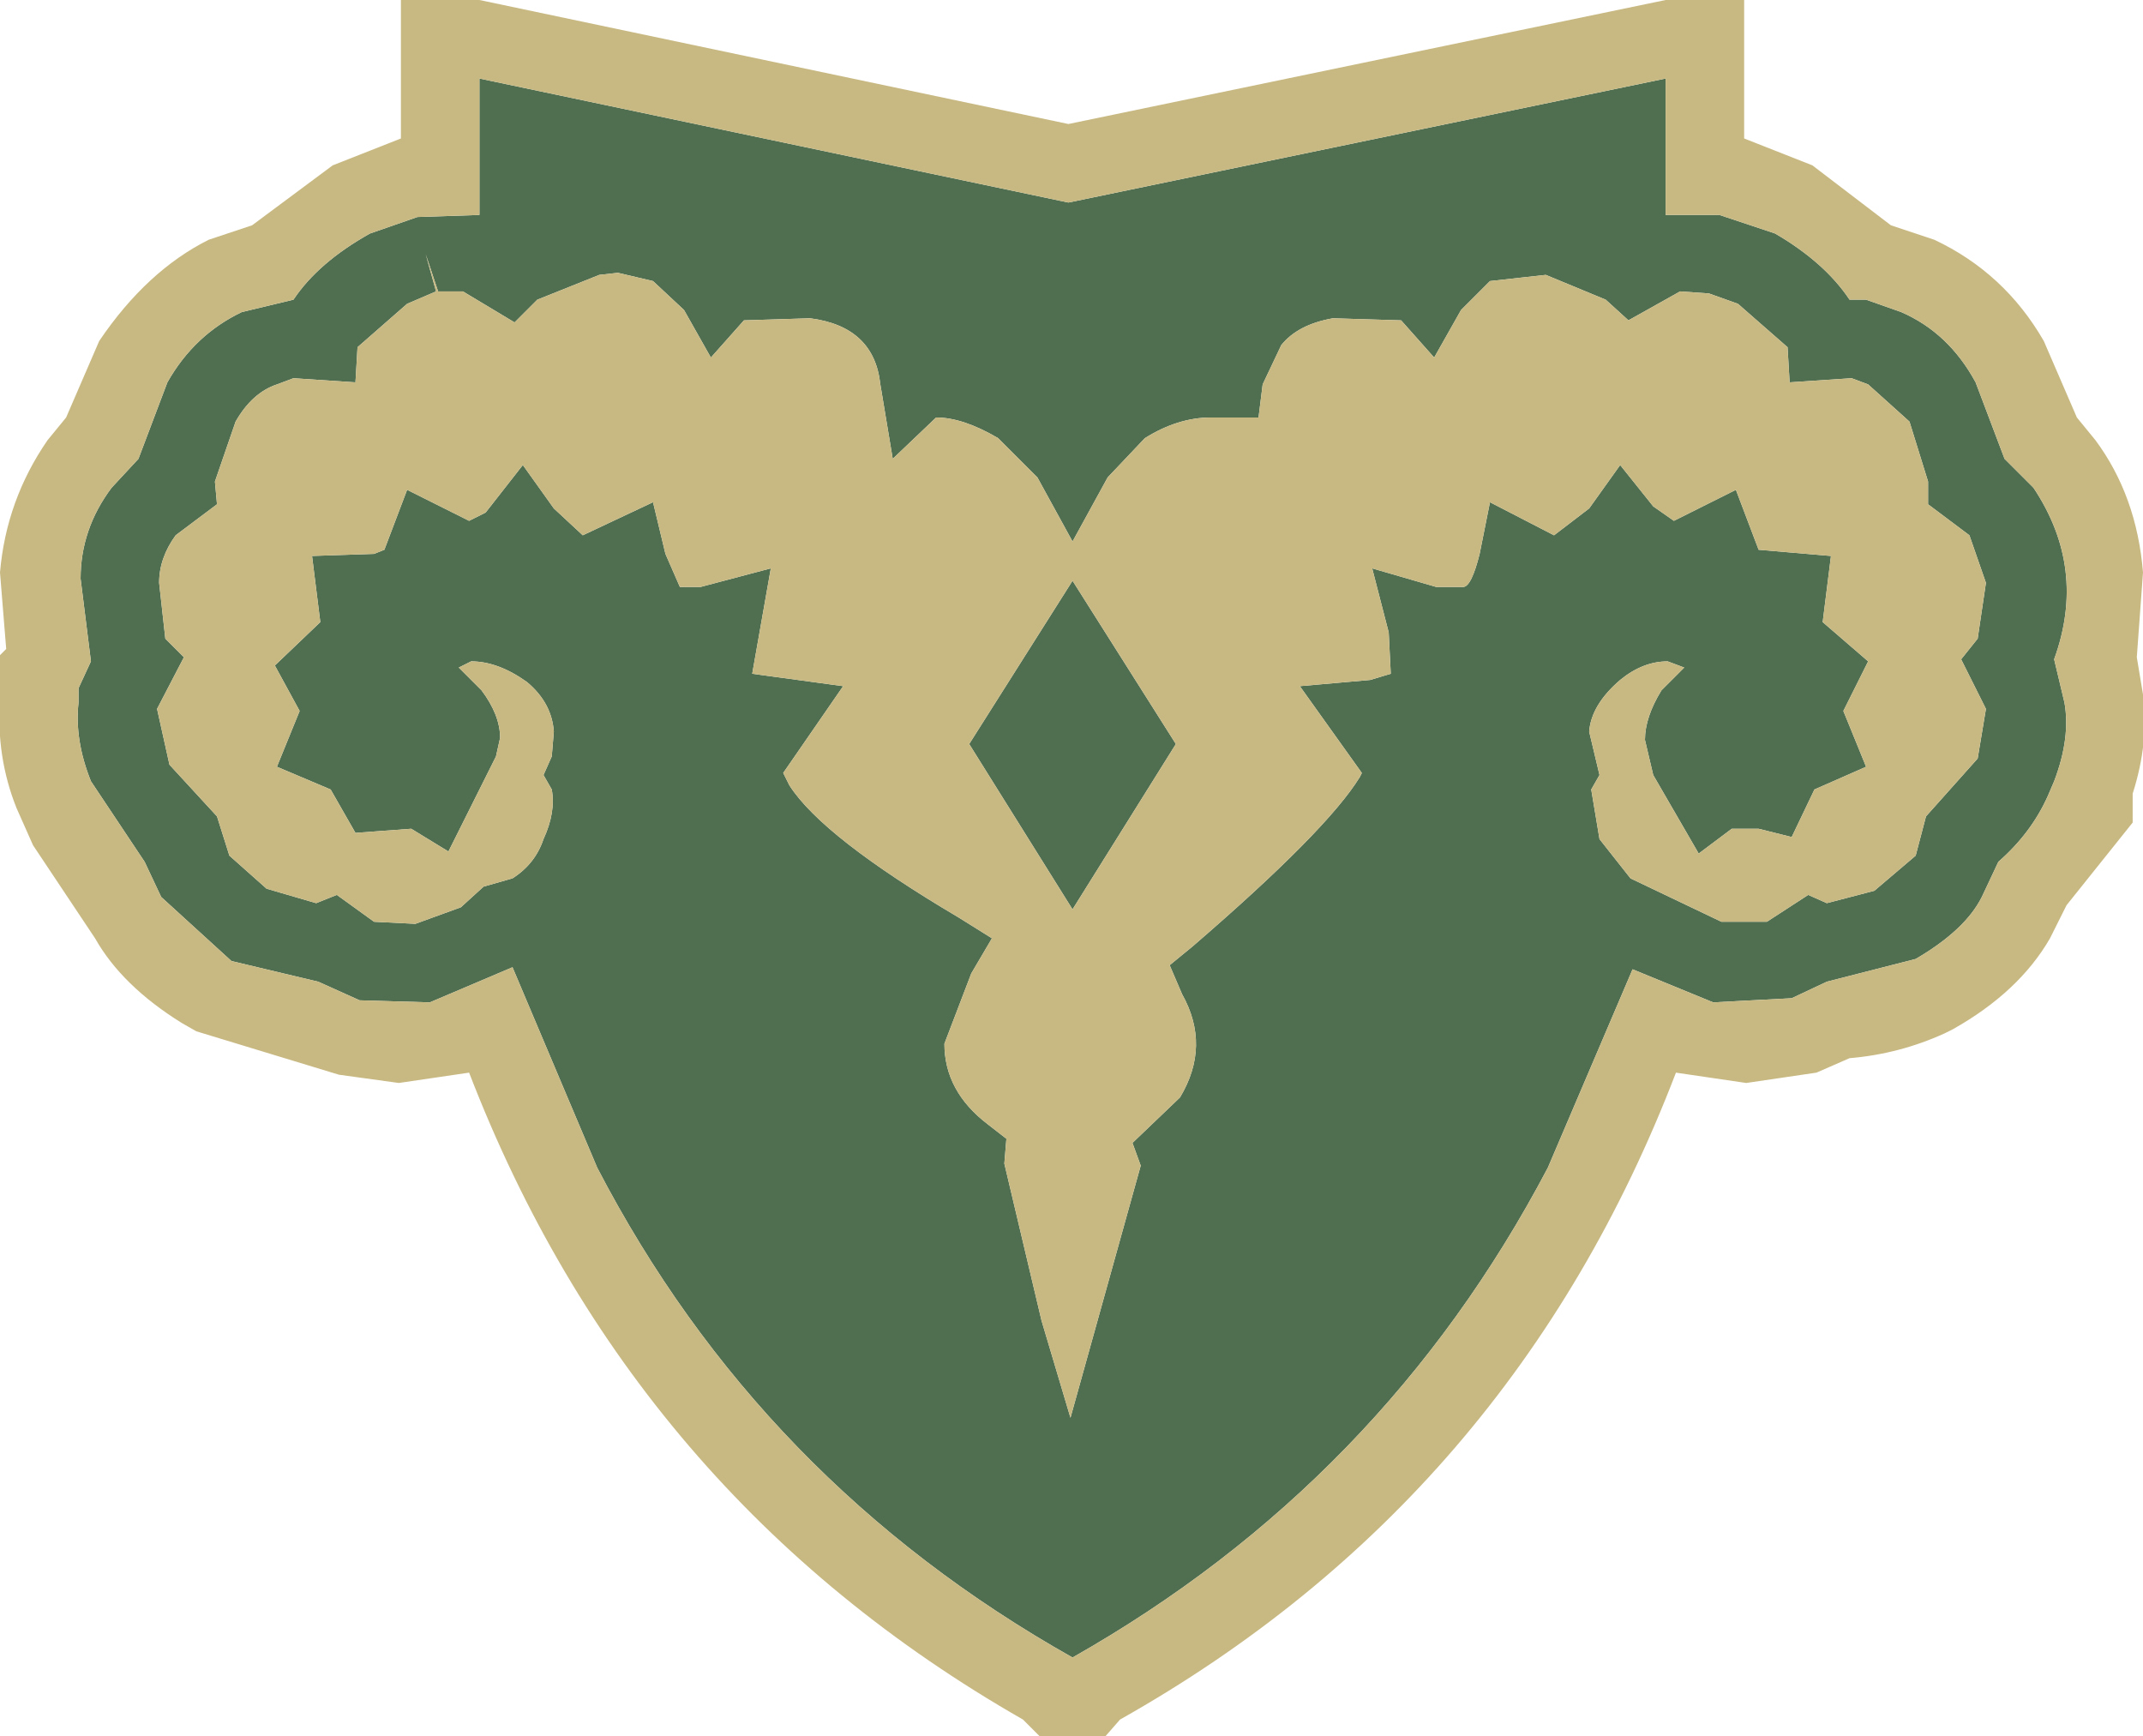 <svg xmlns="http://www.w3.org/2000/svg" width="51.85" height="42"><g fill-rule="evenodd"><path fill="#506e50" d="m37.4 6.65-1.35.15-.7.7-.65 1.15-.8-.9-1.65-.05q-.85.15-1.25.65l-.45.95-.1.8H29.3q-.8 0-1.6.5l-.9.95-.85 1.55-.85-1.55-.95-.95q-.85-.5-1.5-.5l-1.05 1-.3-1.8q-.15-1.4-1.7-1.6l-1.6.05-.8.9-.65-1.15-.75-.7-.85-.2-.45.05-1.5.6-.55.55-1.25-.75h-.6l-.3-.9.25.9-.7.3-1.2 1.05-.05.85-1.5-.1-.4.15q-.6.2-1 .9l-.5 1.45.05.55-1 .75q-.4.55-.4 1.15L4 15.45l.45.45-.65 1.25.3 1.35 1.15 1.25.3.95.9.8 1.2.35.5-.2.9.65 1 .05 1.1-.4.55-.5.7-.2q.55-.35.75-.95.3-.65.2-1.2l-.2-.35.2-.45.05-.6q-.05-.7-.65-1.2-.7-.5-1.35-.5l-.3.15.55.55q.45.6.45 1.15l-.1.45-1.15 2.3-.9-.55-1.35.1L8 19.1l-1.3-.55.55-1.35-.6-1.1 1.1-1.05-.2-1.6 1.5-.05.25-.1.55-1.45 1.5.75.4-.2.9-1.15.75 1.05.7.65 1.7-.8.3 1.25.35.8h.5l1.7-.45-.45 2.55 2.2.3-1.45 2.1.15.3q.8 1.25 4.1 3.2l.8.5-.5.85-.65 1.7q0 1.15 1.05 1.95l.45.35-.05.6.9 3.8.7 2.35 1.7-6.1-.2-.55 1.15-1.1q.75-1.25.05-2.5l-.3-.7.55-.45q3.25-2.8 4.05-4.1l.05-.1-1.5-2.1 1.7-.15.5-.15-.05-1-.4-1.55 1.55.45h.65q.2 0 .4-.8l.25-1.25 1.55.8.85-.65.75-1.05.8 1 .5.35 1.5-.75.55 1.45 1.75.15-.2 1.6 1.1.95-.6 1.2.55 1.35-1.25.55-.55 1.15-.8-.2h-.65l-.8.6-1.1-1.9-.2-.85q0-.55.4-1.2l.55-.55-.4-.15q-.6 0-1.15.45-.7.6-.75 1.25l.25 1.05-.2.35.2 1.2.75.95 2.2 1.05h1.1l1-.65.45.2 1.15-.3 1-.85.25-.95 1.25-1.4.2-1.2-.6-1.2.4-.5.2-1.35-.4-1.15-1-.75v-.55l-.45-1.45-1-.9-.4-.15-1.5.1-.05-.85-1.2-1.05-.7-.25-.7-.05-1.25.7-.55-.5-1.45-.6m4.2-1.45 1.35.45q1.2.7 1.8 1.6h.4l.85.3q1.15.5 1.8 1.7l.7 1.85.7.7q1.3 1.95.5 4.15l.25 1.05q.15.85-.25 1.9l-.15.35q-.4.9-1.2 1.6l-.4.85q-.4.8-1.6 1.5l-2.15.55-.85.4-1.9.1-1.95-.8-2.05 4.8q-4 7.6-11.5 11.85-7.55-4.25-11.5-11.85L12.4 23.4l-2 .85-1.7-.05-1-.45-2.1-.5-1.7-1.55-.4-.85-1.3-1.95q-.4-1-.3-1.9v-.35l.3-.65-.25-2q0-1.2.75-2.2l.65-.7.7-1.85q.65-1.15 1.8-1.7l1.25-.3q.6-.9 1.85-1.6l1.15-.4 1.5-.05V1.9l14.25 3 14.45-3v3.3h1.3"/><path fill="#506e50" d="m28.45 18-2.5 4-2.5-4 2.5-3.95 2.5 3.95"/><path fill="#c8b982" d="M41.6 5.2h-1.3V1.9l-14.45 3-14.25-3v3.3l-1.5.05-1.15.4q-1.25.7-1.85 1.6l-1.25.3q-1.15.55-1.8 1.7l-.7 1.85-.65.7q-.75 1-.75 2.2l.25 2-.3.65V17q-.1.9.3 1.9l1.3 1.95.4.85 1.7 1.55 2.1.5 1 .45 1.7.05 2-.85 2.05 4.85q3.95 7.6 11.5 11.85 7.5-4.25 11.5-11.85l2.05-4.8 1.95.8 1.9-.1.85-.4 2.15-.55q1.2-.7 1.6-1.5l.4-.85q.8-.7 1.2-1.6l.15-.35q.4-1.05.25-1.9l-.25-1.05q.8-2.2-.5-4.15l-.7-.7-.7-1.85q-.65-1.2-1.8-1.7l-.85-.3h-.4q-.6-.9-1.8-1.6L41.6 5.2m-4.2 1.45 1.45.6.55.5 1.25-.7.7.05.7.25 1.2 1.05.05.85 1.5-.1.4.15 1 .9.45 1.45v.55l1 .75.4 1.15-.2 1.35-.4.5.6 1.2-.2 1.2-1.25 1.4-.25.95-1 .85-1.15.3-.45-.2-1 .65h-1.1l-2.2-1.05-.75-.95-.2-1.2.2-.35-.25-1.05q.05-.65.75-1.25.55-.45 1.15-.45l.4.15-.55.55q-.4.65-.4 1.2l.2.85 1.1 1.9.8-.6h.65l.8.2.55-1.15 1.25-.55-.55-1.35.6-1.2-1.1-.95.2-1.6-1.75-.15-.55-1.45-1.5.75-.5-.35-.8-1-.75 1.05-.85.65-1.55-.8-.25 1.25q-.2.8-.4.8h-.65l-1.55-.45.4 1.55.05 1-.5.15-1.7.15 1.5 2.1-.05.1q-.8 1.3-4.05 4.1l-.55.45.3.7q.7 1.25-.05 2.5l-1.15 1.1.2.55-1.7 6.1-.7-2.35-.9-3.8.05-.6-.45-.35q-1.05-.8-1.05-1.95l.65-1.7.5-.85-.8-.5q-3.3-1.95-4.1-3.2l-.15-.3 1.45-2.1-2.2-.3.45-2.55-1.7.45h-.5l-.35-.8-.3-1.25-1.7.8-.7-.65-.75-1.05-.9 1.15-.4.2-1.5-.75-.55 1.45-.25.1-1.5.05.2 1.6-1.1 1.05.6 1.1-.55 1.35 1.3.55.6 1.05 1.35-.1.9.55L12 18.3l.1-.45q0-.55-.45-1.15l-.55-.55.3-.15q.65 0 1.35.5.6.5.65 1.2l-.05.6-.2.45.2.35q.1.55-.2 1.2-.2.6-.75.95l-.7.2-.55.5-1.1.4-1-.05-.9-.65-.5.2-1.2-.35-.9-.8-.3-.95L4.1 18.5l-.3-1.35.65-1.25-.45-.45-.15-1.35q0-.6.4-1.15l1-.75-.05-.55.5-1.45q.4-.7 1-.9l.4-.15 1.5.1.05-.85 1.2-1.05.7-.3-.25-.9.3.9h.6l1.25.75.55-.55 1.5-.6.45-.05.85.2.75.7.65 1.15.8-.9 1.6-.05q1.55.2 1.7 1.6l.3 1.8 1.05-1q.65 0 1.5.5l.95.95.85 1.55.85-1.55.9-.95q.8-.5 1.6-.5h1.15l.1-.8.45-.95q.4-.5 1.25-.65l1.65.05.8.9.65-1.15.7-.7 1.35-.15M28.45 18l-2.5-3.95-2.5 3.95 2.5 4 2.5-4M9.7 0h1.9l14.25 3L40.3 0h1.9v3.35l1.65.65 1.9 1.45 1.05.35q1.7.8 2.65 2.45l.8 1.85.45.55q1 1.35 1.15 3.2l-.15 2.05.15.9q.15 1.15-.25 2.4v.7l-1.6 2-.4.8q-.75 1.3-2.35 2.2l-.2.1q-1.1.5-2.3.6l-.8.35-1.7.25-1.7-.25Q36.6 36.25 27.1 41.6l-.35.4h-1.6l-.4-.4q-9.45-5.4-13.4-15.65l-1.7.25L8.2 26l-3.45-1.05-.35-.2q-1.45-.9-2.1-2.05L.8 20.45l-.4-.9Q-.1 18.3 0 16.9v-1.05l.15-.15L0 13.85q.15-1.75 1.15-3.2l.45-.55.8-1.85q1.15-1.7 2.65-2.45l1.05-.35L8.05 4l1.65-.65V0"/></g></svg>